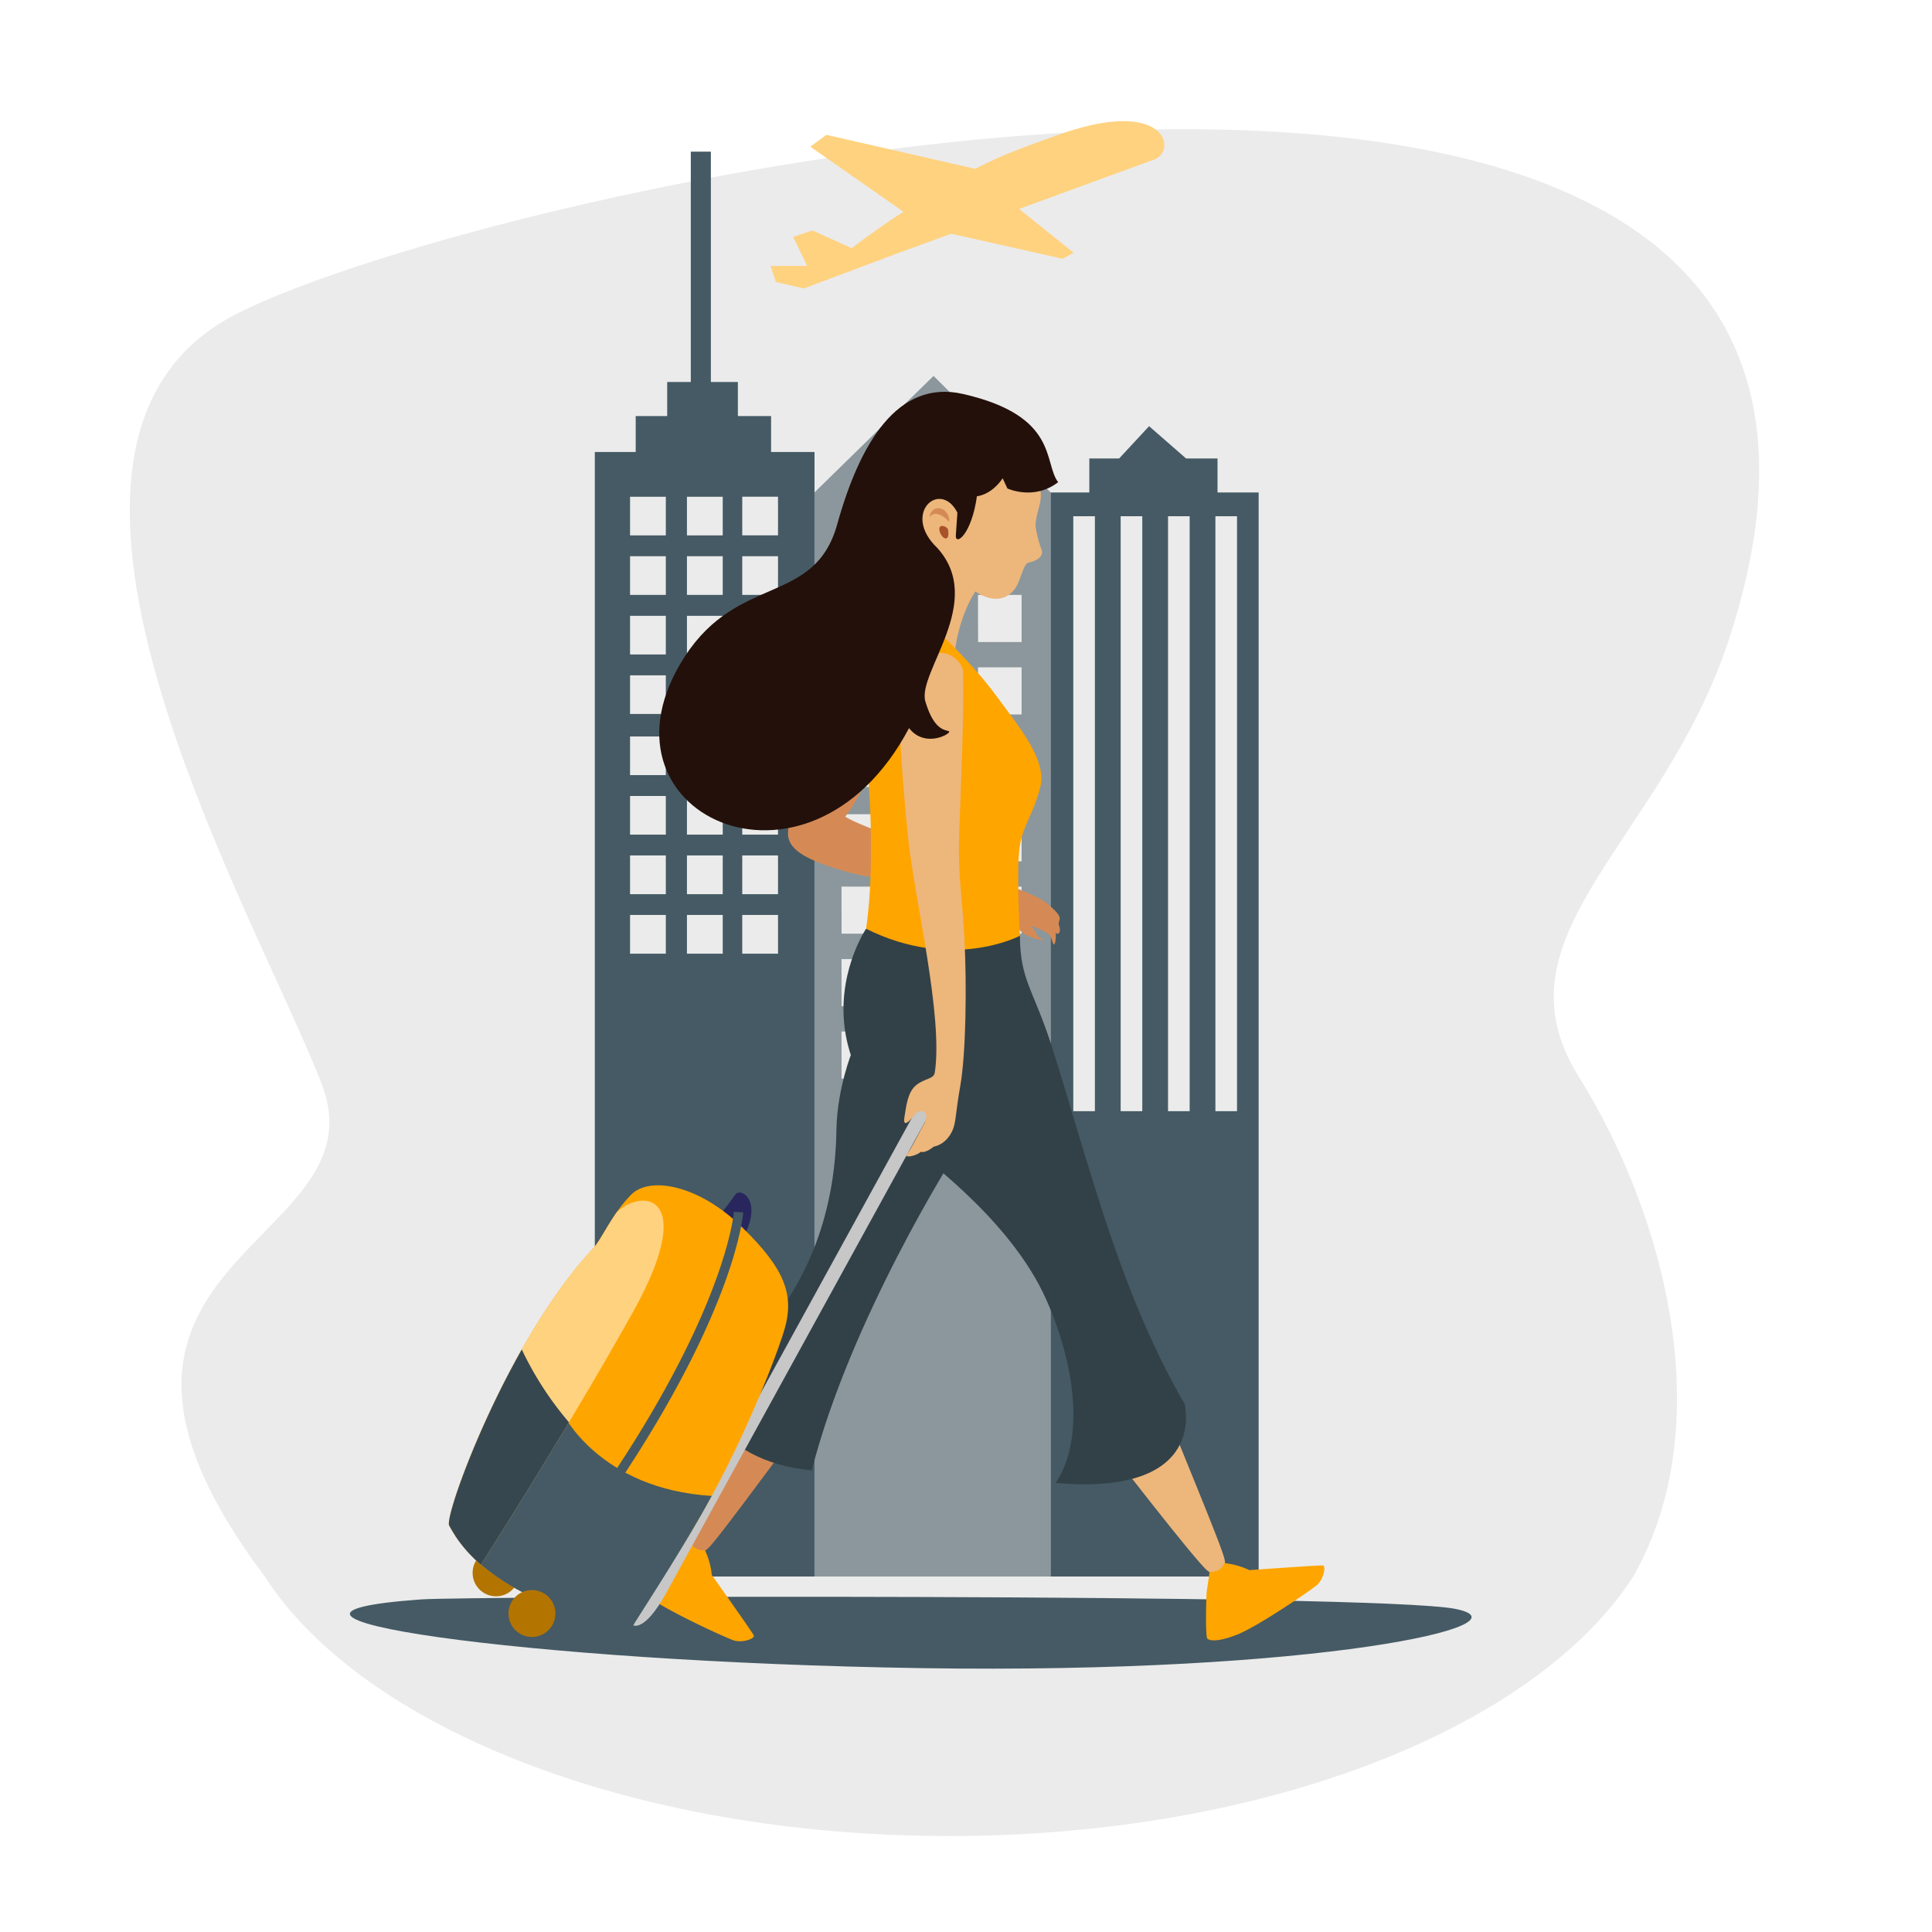 <svg id="layer_1" data-name="layer 1" xmlns="http://www.w3.org/2000/svg" viewBox="0 0 1400 1400"><defs><style>.cls-1{fill:#fff;}.cls-2{fill:#ebebeb;}.cls-3{fill:#ffd27f;}.cls-4{fill:#455a64;}.cls-5{fill:#8b979c;}.cls-6{fill:#edb67b;}.cls-7{fill:#b37400;}.cls-8{fill:#d58a56;}.cls-9{fill:orange;}.cls-10{fill:#28265d;}.cls-11{fill:#324148;}.cls-12{fill:#c7c7c7;}.cls-13{fill:#23100a;}.cls-14{fill:#a8512a;}.cls-15{fill:#37474f;}</style></defs><rect class="cls-1" width="1400" height="1400"/><path class="cls-2" d="M191.84,1142.4c-173.26-231,86.41-237.75,41.53-356.18S-13.47,324.78,169.26,228.61,1442-113.47,1252.81,463.48c-48.09,146.61-173.11,213.61-109,316.36s101.84,253.72,39.7,362.56Z"/><path class="cls-3" d="M764.73,98.49c-15.4,5.66-36.66,12.53-58,23.86L598.86,97.71l-11.68,8.57,67.43,47.13c-14.28,9.36-27.24,18.56-37.41,26.42L588.74,167l-14,4.67,10.12,21H558.37l3.89,11.68,20.25,4.67,62.3-23.36-.22,0c13.25-4.82,28.58-10.4,44.69-16.28L770,187.51l8-4.35-39.53-31.75,97.86-35.79C853.5,109.39,845.2,68.9,764.73,98.49Z"/><polygon class="cls-4" points="558.75 327.53 558.75 301.49 534.69 301.49 534.69 276.8 515.12 276.8 515.12 109.9 500.58 109.9 500.58 276.8 483.48 276.8 483.48 301.49 460.65 301.49 460.65 327.53 431.03 327.53 431.03 1208.26 590.22 1208.26 590.22 327.53 558.75 327.53"/><path class="cls-2" d="M497.79,431.1h25.93V403.05H497.79Zm0-43.14h25.93v-28H497.79Zm-41.23,0h25.92v-28H456.56Zm41.23,86.27h25.93v-28H497.79Zm0,43.14h25.93v-28H497.79Zm-41.23,0h25.92v-28H456.56Zm81.3-43.14h25.92v-28H537.86Zm0-43.13h25.92V403.05H537.86Zm-81.3,43.13h25.92v-28H456.56Zm81.3-114.31v28h25.92v-28Zm0,157.45h25.92v-28H537.86Zm-81.3-86.27h25.92V403.05H456.56Zm0,130.57h25.92v-28H456.56Zm0,43.14h25.92v-28H456.56Zm0,86.27h25.92V663H456.56Zm0-43.13h25.92V619.9H456.56Zm81.3,43.13h25.92V663H537.86Zm0-43.13h25.92V619.9H537.86Zm0-43.14h25.92v-28H537.86Zm0-43.14h25.92v-28H537.86Zm-40.07,0h25.93v-28H497.79Zm0,129.41h25.93V663H497.79Zm0-43.13h25.93V619.9H497.79Zm0-43.14h25.93v-28H497.79Z"/><polygon class="cls-5" points="761.32 1208.26 590.22 1208.26 590.22 356.81 676.48 272.4 761.32 356.81 761.32 1208.26"/><path class="cls-2" d="M660,465.22H691.5V431.1H660Zm0-52.49H691.5V378.61H660Zm-50.17,0h31.54V378.61H609.78Zm50.17,105H691.5V483.59H660Zm0,52.49H691.5V536.08H660Zm-50.17,0h31.54V536.08H609.78Zm98.92-52.49h31.54V483.59H708.7Zm0-52.49h31.54V431.1H708.7Zm-98.92,52.49h31.54V483.59H609.78Zm98.92-139.1v34.12h31.54V378.61Zm0,191.59h31.54V536.08H708.7Zm-98.92-105h31.54V431.1H609.78Zm0,158.89h31.54V590H609.78Zm0,52.49h31.54V642.48H609.78Zm0,105h31.54V747.46H609.78Zm0-52.49h31.54V695H609.78Zm98.92,52.49h31.54V747.46H708.7Zm0-52.49h31.54V695H708.7Zm0-52.49h31.54V642.48H708.7Zm0-52.49h31.54V590H708.7Zm-48.75,0H691.5V590H660Zm0,157.47H691.5V747.46H660Zm0-52.49H691.5V695H660Zm0-52.49H691.5V642.48H660Z"/><polygon class="cls-4" points="882.26 356.87 882.26 332.22 859.48 332.22 832.67 308.83 810.98 332.22 789.37 332.22 789.37 356.87 761.32 356.87 761.32 1208.26 912.06 1208.26 912.06 356.87 882.26 356.87"/><path class="cls-2" d="M777.74,805.22h15.67V374.08H777.74Zm34.33,0h15.67V374.08H812.07Zm34.33,0h15.67V374.08H846.4Zm34.32-431.14V805.22h15.67V374.08Z"/><path class="cls-2" d="M191.84,1142.4c70.44,109.39,265.82,188.06,495.84,188.06s425.39-78.67,495.83-188.06Z"/><path class="cls-6" d="M704,317.72c-14.14.56-36.21,8.48-50.35,16.4s-23.76,6.79-31.12,22.63l48.09,99.58s4.53,17.54,21.5,14.14c4-27.15,14.71-41.86,14.71-41.86,14.32,9.58,23.85,4.35,28.19-1.46,4.18-4.4,6.18-18.49,10.36-19.54h0c4.35-.66,8.41-2.87,9.46-5.92h0v0c0-.13.07-.24.1-.37l-.09.34a4.92,4.92,0,0,0-.13-3.39,83.26,83.26,0,0,1-4.34-17.16c.38-11.69,6.79-19.61,2.27-29.42l4.11-2C750.61,340.9,716.93,317.2,704,317.72Z"/><path class="cls-4" d="M1054.19,1165.79c-58.84-11.31-715.21-9.21-749.07-6.79-158.41,11.32,72.42,45.26,362.09,49.79S1112.65,1177,1054.19,1165.79Z"/><circle class="cls-7" cx="359.43" cy="1139.77" r="16.97" transform="translate(-700.66 587.99) rotate(-45)"/><path class="cls-8" d="M499.82,1115.07c-1.78,11.65,6.12,13,13.09,7.07s58.73-77.81,75.36-98.44l-49.09-17S501.59,1103.42,499.82,1115.07Z"/><path class="cls-9" d="M515.8,1141.32a56.34,56.34,0,0,0-5-18.12,10,10,0,0,1-10.88-6s-9.21,3.91-12.65,5.33-28.91,16.15-29.63,18.24,1.38,7.75,13.69,17.18,53.94,28.54,60.21,30.7,15.76-1.26,14.69-3.59S515.8,1141.32,515.8,1141.32Z"/><path class="cls-10" d="M532.93,865.56c-3.77,5.28-6,8.3-12.07,15.84l16.6,17.35C554.05,870.09,536.71,860.28,532.93,865.56Z"/><path class="cls-6" d="M842.22,1014.92l-40,33.19s63.36,82.23,72.41,89.77,14.34,1.51,12.83-7.54S851.27,1039.82,842.22,1014.92Z"/><path class="cls-11" d="M606.11,818C604.54,955.33,505,1005.12,505,1005.12s10.07,53.55,83.25,60.34C616.18,956.08,691.09,838,691.09,838l-73.67-75.81S606.86,787.86,606.11,818Z"/><path class="cls-11" d="M816.3,927.44c-21.88-57.33-42-132-54.8-171.26s-22.25-46-22.44-78.07C707.19,646.05,627.6,673,627.6,673S605,706.4,612.89,750.15c8.07,44.56,42.25,70.15,47.53,80,3,5.49,70.72,50.93,97.69,111.48,23,51.72,26.64,104.07,6.87,132.95,111.64,9.81,93.35-57.54,93.35-57.54S838.17,984.77,816.3,927.44Z"/><path class="cls-12" d="M458.82,1177.72s8.19,5.23,23.9-23.29S675,804.35,675,804.35l-8.53-4.69Z"/><path class="cls-8" d="M759.24,655.1c-14-11.69-50.54-18.11-78.08-32.82S622,598.15,612.52,591.73a105.35,105.35,0,0,0,15.84-29l-46.58,9S571,591.54,571,604s15.09,19.8,42.62,27.72,66.76,6.79,92.41,18.48,29.79,23.39,37.34,27.16,15.46,4.91,10.93,2.64-3.39-6-6.78-8.3,9.43,2.64,12.07,4.91,2.64,6,3.77,7.54,2.26-4.9,1.51-8.67c1.13,2.64,4.52.75,2.64-4.53S773.19,666.79,759.24,655.1Z"/><path class="cls-9" d="M681.92,459.72S627,448.41,628.74,557.6c0,0,6.22,65.63-1.14,115.41,62.24,31.12,111.46,5.1,111.46,5.1s-2.83-49.79,0-65.63,9.62-22.07,14.71-41.87-14.71-43-31.68-66.19S681.92,459.72,681.92,459.72Z"/><path class="cls-6" d="M695.12,603.05c1.13-31.68,3.77-93.54,2.64-116.92-.39-7.92-20.74-29.8-45.26,10.93C650,511,653.63,565,658.16,608s25.45,128.43,19.23,169.16c-.77,5-7.16,4-13.58,9.25s-7.16,16.21-8.29,22.25.37,7.92,7.16-.76c4.47-5.7,11.56-2.13,7.17,6-5.47,10.18-9.9,19-12.54,22.35s6.88,1.41,9.9-1.61c3.77,1.14,9.43-3.77,9.43-3.77s6.79-.75,11.69-8.3,3.39-12.44,7.54-35.83,4.72-73,3-106.36C697.36,650.23,694,634.73,695.12,603.05Z"/><path class="cls-13" d="M697.76,285.47c-47.28-10.76-74.68,35.64-91.09,94.48s-71.42,35.76-110.32,95.61c-73.55,113.16,89.39,190.1,162.37,52.05,11.88,15.28,31.68,3.4,28.85,2.27s-10.74-.57-17-21.5,44.13-72.42,8.49-111.46c-26-24.89,2.26-49.78,14.71-25.46,0,0-.57,8.49-1.13,16.41s11.31,0,15.27-28.29c0,0,10.19-.56,18.67-13l3.4,7.36s19.23,9.05,36.77-4.53C756,335.26,767.35,301.31,697.76,285.47Z"/><path class="cls-8" d="M681.54,368.45c-6.87-1.72-8.71,7.3-7.54,5.84,4-4.9,11.31.95,12.63,2.83C688.92,380.4,688.33,370.14,681.54,368.45Z"/><path class="cls-14" d="M680.79,384.48c1.13,5.65,7.73,9.61,6.22-.57C686.65,381.48,679.65,378.82,680.79,384.48Z"/><path class="cls-9" d="M958.57,1134.39c-2.54-.28-53.18,3.4-53.18,3.4a56.61,56.61,0,0,0-18.1-5.1,10,10,0,0,1-10.75,6.23s-1.42,9.9-2,13.58-1.13,33.09.28,34.79,7.36,2.83,21.78-2.83,52.34-31.4,57.43-35.64S961.12,1134.67,958.57,1134.39Z"/><path class="cls-9" d="M537.46,889c-30.93-30.18-66.38-37-80-23.39S435.84,898.2,430.34,904c-61.85,65.63-108.73,194-104.85,201.41,30.93,58.84,125.16,71.84,127.48,69.4,61.11-64.12,107.87-185.57,115.42-211.22S568.39,919.12,537.46,889Z"/><path class="cls-4" d="M407.71,1024s-65.19,70.11-78,88.66c34.47,52.71,127.36,67.82,129.09,65.09C471.32,1158,497.9,1117,515.76,1084,434.22,1079.06,407.71,1024,407.71,1024Z"/><path class="cls-3" d="M447.12,878.16C439.51,889,434.27,899.87,430.34,904c-61.85,65.63-108.73,194-104.85,201.41a98.73,98.73,0,0,0,23,28.42c8.52-13.32,63.93-100.37,109.76-182.3C505.41,867.24,467.3,860.09,447.12,878.16Z"/><path class="cls-15" d="M325.49,1105.44a98.73,98.73,0,0,0,23,28.42c5.74-9,32.77-51.42,63.8-103.2a238.79,238.79,0,0,1-34.19-52.78C344.26,1037.77,322.82,1100.36,325.49,1105.44Z"/><path class="cls-7" d="M385.46,1152.21a17,17,0,1,0,17,17A17,17,0,0,0,385.46,1152.21Z"/><path class="cls-4" d="M531.47,881.08c-2,14.2-14.79,79.87-91.12,193l5.63,3.8c87.78-130.15,92.56-198.65,92.6-199.31l-6.77-.45S531.75,879.05,531.47,881.08Z"/></svg>